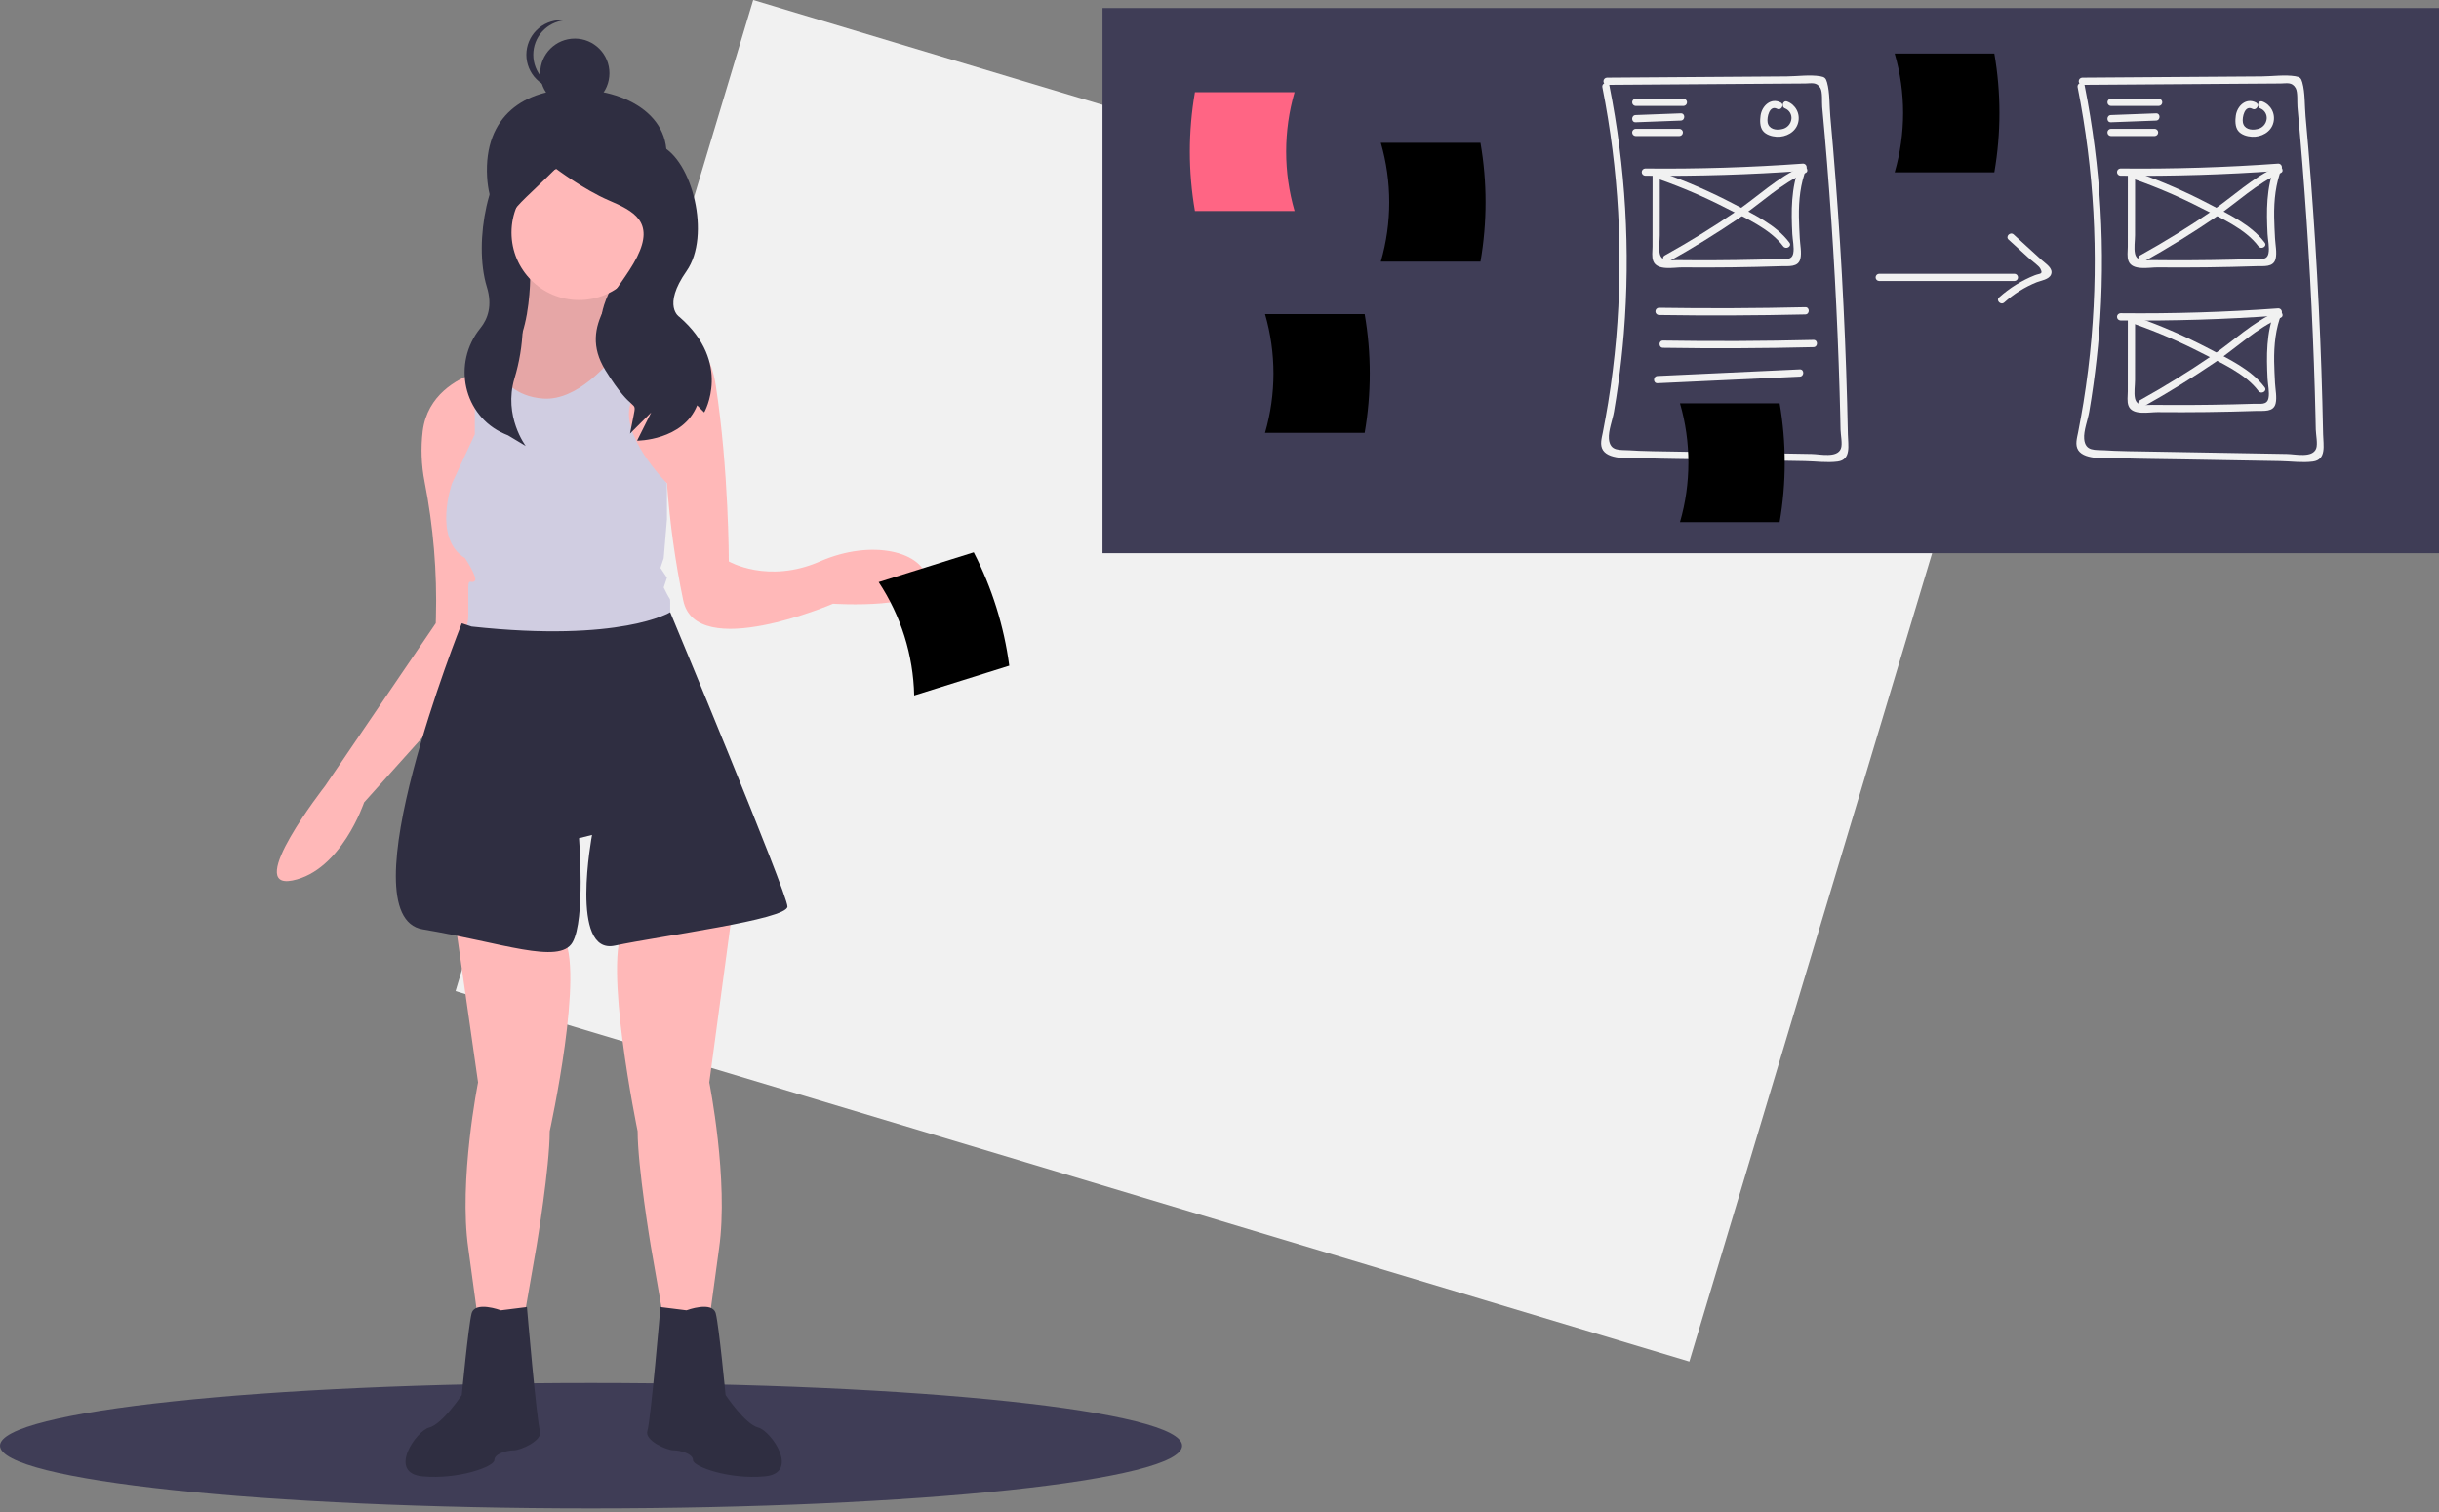 <svg width="250" height="155" viewBox="0 0 250 155" fill="none" xmlns="http://www.w3.org/2000/svg">
<rect x="0" y="0" width="250" height="155" fill="#808080" stroke="none"/>
<g clip-path="url(#clip0)">
<path d="M203.671 37.976L77.202 0L46.693 101.601L173.162 139.578L203.671 37.976Z" fill="#F1F1F1"/>
<path d="M60.584 154.633C94.043 154.633 121.167 151.755 121.167 148.204C121.167 144.653 94.043 141.775 60.584 141.775C27.124 141.775 0 144.653 0 148.204C0 151.755 27.124 154.633 60.584 154.633Z" fill="#3F3D56"/>
<path d="M66.207 16.955H51.501V38.387H66.207V16.955Z" fill="#2F2E41"/>
<path d="M54.343 26.841C54.343 26.841 54.896 37.423 50.004 37.857C46.58 38.16 56.679 47.537 56.679 47.537L65.358 35.52C65.358 35.52 58.853 36.186 63.022 28.844L54.343 26.841Z" fill="#FFB8B8"/>
<path opacity="0.1" d="M65.359 35.521L62.616 39.319L56.679 47.536C56.679 47.536 51.721 42.932 49.931 40.074C49.258 38.998 49.031 38.169 49.684 37.925C49.686 37.923 49.69 37.922 49.693 37.922C49.787 37.887 49.885 37.865 49.985 37.858C49.991 37.857 49.997 37.856 50.002 37.855C50.288 37.831 50.568 37.768 50.836 37.668C54.832 36.174 54.342 26.842 54.342 26.842L63.022 28.845C60.24 33.743 62.211 35.078 63.83 35.422C64.186 35.496 64.548 35.535 64.911 35.536C65.185 35.538 65.359 35.521 65.359 35.521Z" fill="black"/>
<path d="M67.91 18.151C66.321 22.855 63.884 27.142 58.919 27.142C53.953 27.142 50.207 23.109 49.928 18.151C49.57 11.816 53.838 9.134 58.919 9.16C64.92 9.191 69.795 12.568 67.91 18.151Z" fill="#2F2E41"/>
<path d="M46.666 94.602L49.002 110.958C49.002 110.958 46.999 120.971 48.001 127.981L49.002 135.325H53.675L55.01 127.647C55.01 127.647 56.346 119.636 56.346 115.964C56.346 115.964 60.017 99.275 57.681 95.937L46.666 94.602Z" fill="#FFB8B8"/>
<path d="M75.038 93.6L72.702 110.958C72.702 110.958 74.704 120.971 73.703 127.981L72.702 135.325H68.028L66.693 127.647C66.693 127.647 65.358 119.636 65.358 115.964C65.358 115.964 61.686 98.273 64.023 94.935L75.038 93.6Z" fill="#FFB8B8"/>
<path d="M70.365 134.323C70.365 134.323 73.035 133.322 73.369 134.657C73.703 135.992 74.371 143.002 74.371 143.002C74.371 143.002 76.373 146.006 77.709 146.34C79.044 146.674 82.048 151.013 78.376 151.347C74.704 151.68 71.033 150.345 71.033 149.678C71.033 149.01 69.697 148.676 69.03 148.676C68.362 148.676 66.026 147.675 66.359 146.674C66.693 145.672 67.695 133.989 67.695 133.989L70.365 134.323Z" fill="#2F2E41"/>
<path d="M51.339 134.323C51.339 134.323 48.668 133.322 48.335 134.657C48.001 135.992 47.333 143.002 47.333 143.002C47.333 143.002 45.33 146.006 43.995 146.34C42.66 146.674 39.656 151.013 43.328 151.347C46.999 151.68 50.671 150.345 50.671 149.678C50.671 149.01 52.006 148.676 52.674 148.676C53.342 148.676 55.678 147.675 55.344 146.674C55.011 145.672 54.009 133.989 54.009 133.989L51.339 134.323Z" fill="#2F2E41"/>
<path d="M59.35 30.759C63.172 30.759 66.271 27.66 66.271 23.837C66.271 20.015 63.172 16.916 59.35 16.916C55.527 16.916 52.428 20.015 52.428 23.837C52.428 27.66 55.527 30.759 59.35 30.759Z" fill="#FFB8B8"/>
<path d="M85.386 61.889C85.386 61.889 71.368 67.897 70.032 61.555C69.211 57.591 68.653 53.577 68.363 49.539C68.362 49.538 68.36 49.537 68.358 49.537C68.163 49.418 61.256 45.18 62.616 39.319C62.933 38.05 63.527 36.867 64.357 35.855C64.357 35.855 64.562 35.721 64.911 35.536C65.32 35.318 65.742 35.125 66.175 34.96C68.531 34.062 72.451 33.555 73.368 39.525C74.703 48.204 74.703 57.551 74.703 57.551C74.703 57.551 78.709 59.888 84.05 57.551C89.392 55.215 94.733 56.55 95.067 59.554C95.401 62.556 85.386 61.889 85.386 61.889Z" fill="#FFB8B8"/>
<path d="M50.002 37.855L49.931 40.074L49.135 65.079L49.001 69.233L37.319 82.252C37.319 82.252 34.983 89.26 29.975 90.261C24.968 91.263 33.313 80.583 33.313 80.583L44.664 63.892L44.681 63.33C44.809 58.654 44.419 53.977 43.519 49.386C43.186 47.677 43.121 45.927 43.328 44.198C43.793 40.474 46.857 38.859 48.667 38.224C49 38.105 49.339 38.005 49.684 37.925C49.686 37.923 49.69 37.922 49.693 37.922C49.844 37.885 49.946 37.865 49.985 37.858C49.991 37.857 49.997 37.856 50.002 37.855Z" fill="#FFB8B8"/>
<path d="M68.697 61.889V63.224C63.83 69.171 53.059 66.362 49.135 65.079C48.212 64.777 47.668 64.559 47.668 64.559C47.868 64.141 47.981 63.687 48.002 63.224V60.222C48.002 59.221 48.333 59.888 48.667 59.554C49.001 59.221 47.668 57.218 47.668 57.218C44.33 55.215 46.333 49.539 46.333 49.539L48.667 44.532V38.224C49 38.105 49.339 38.005 49.684 37.925C49.686 37.923 49.69 37.922 49.693 37.922C49.787 37.887 49.885 37.865 49.985 37.858C49.991 37.857 49.997 37.856 50.002 37.855C50.288 37.831 50.568 37.768 50.836 37.668C51.461 38.958 52.822 40.657 55.678 40.86C59.097 41.105 62.339 37.418 63.83 35.422C64.186 35.496 64.548 35.535 64.911 35.536C65.32 35.318 65.742 35.125 66.175 34.96L64.691 41.194C63.378 44.475 68.192 49.366 68.358 49.537C68.36 49.537 68.362 49.538 68.363 49.539V53.212L68.029 57.218L67.695 58.219L68.363 59.221L68.029 60.222L68.363 60.89C68.697 61.555 68.697 61.223 68.697 61.889Z" fill="#D0CDE1"/>
<path d="M48.335 64.226L47.333 63.893C47.333 63.893 35.317 93.934 43.328 95.269C51.339 96.604 57.347 98.941 58.682 96.604C60.017 94.268 59.35 85.923 59.35 85.923L60.685 85.589C60.685 85.589 58.348 97.94 63.022 96.938C67.695 95.937 80.713 94.268 80.713 92.933C80.713 91.597 68.696 62.761 68.696 62.761C68.696 62.761 63.689 65.895 48.335 64.226Z" fill="#2F2E41"/>
<path d="M58.919 11.053C60.879 11.053 62.468 9.464 62.468 7.504C62.468 5.544 60.879 3.955 58.919 3.955C56.958 3.955 55.369 5.544 55.369 7.504C55.369 9.464 56.958 11.053 58.919 11.053Z" fill="#2F2E41"/>
<path d="M54.66 5.611C54.66 4.731 54.986 3.883 55.577 3.23C56.167 2.578 56.978 2.168 57.854 2.08C57.737 2.068 57.619 2.062 57.499 2.062C56.558 2.062 55.655 2.436 54.989 3.101C54.324 3.767 53.95 4.67 53.95 5.611C53.95 6.552 54.324 7.455 54.989 8.12C55.655 8.786 56.558 9.16 57.499 9.16C57.619 9.16 57.737 9.154 57.854 9.142C56.978 9.054 56.167 8.644 55.577 7.992C54.987 7.339 54.66 6.491 54.66 5.611Z" fill="#2F2E41"/>
<path d="M56.061 14.925C56.061 14.925 55.986 14.513 53.088 15.6C50.19 16.686 48.452 24.707 49.902 29.417C50.486 31.315 50.011 32.684 49.235 33.641C46.325 37.234 47.471 42.631 51.709 44.479C51.829 44.531 51.951 44.583 52.075 44.633L53.887 45.72C53.887 45.72 51.578 42.682 52.733 38.795C53.737 35.483 53.861 31.967 53.093 28.593C52.96 28.024 52.81 27.437 52.639 26.839C51.189 21.766 51.894 22.352 56.966 17.28C56.966 17.28 59.865 19.454 62.401 20.541C64.937 21.628 67.111 22.715 65.299 26.337C63.488 29.96 59.14 33.221 62.038 37.931C64.937 42.641 65.299 40.829 64.937 42.641L64.575 44.452L66.748 42.279L65.299 45.177C65.299 45.177 70.009 45.177 71.458 41.554L72.183 42.279C72.183 42.279 75.081 37.206 69.647 32.496C69.647 32.496 67.835 31.41 70.371 27.787C72.907 24.164 70.96 16.374 67.699 14.925C64.438 13.476 56.061 14.925 56.061 14.925Z" fill="#2F2E41"/>
<path d="M93.703 71.294L103.45 68.241C102.91 64.187 101.679 60.257 99.809 56.62L90.063 59.673C92.35 63.125 93.612 67.154 93.703 71.294Z" fill="black"/>
<path d="M250 0.825H113.007V56.711H250V0.825Z" fill="#3F3D56"/>
<path d="M132.696 21.63H122.482C121.785 17.601 121.785 13.482 122.482 9.452H132.696C131.545 13.43 131.545 17.652 132.696 21.63Z" fill="#FF6584"/>
<path d="M141.538 26.817H151.751C152.448 22.788 152.448 18.669 151.751 14.64H141.538C142.688 18.617 142.688 22.84 141.538 26.817Z" fill="black"/>
<path d="M164.247 8.952C165.924 17.404 166.402 26.051 165.665 34.637C165.472 36.872 165.195 39.098 164.836 41.315C164.672 42.323 164.485 43.326 164.293 44.328C164.183 44.903 163.953 45.618 164.314 46.159C165.017 47.212 167.429 46.938 168.492 46.972C170.702 47.043 172.916 47.056 175.127 47.094L181.78 47.21L184.984 47.266C186.075 47.285 187.271 47.454 188.353 47.315C189.778 47.131 189.431 45.639 189.41 44.53C189.367 42.338 189.309 40.146 189.234 37.955C188.94 29.271 188.399 20.6 187.611 11.943C187.51 10.838 187.573 9.517 187.275 8.449C187.155 8.017 187.035 7.892 186.567 7.815C185.492 7.637 184.212 7.824 183.126 7.832L179.492 7.857L164.715 7.96C164.619 7.963 164.528 8.004 164.461 8.073C164.394 8.142 164.357 8.234 164.357 8.331C164.357 8.427 164.394 8.519 164.461 8.589C164.528 8.658 164.619 8.698 164.715 8.702L176.827 8.617L182.157 8.58L185.064 8.56C185.661 8.556 186.22 8.375 186.594 9.032C186.831 9.448 186.734 10.488 186.779 10.972C187.503 18.734 188.028 26.511 188.354 34.303C188.436 36.25 188.505 38.198 188.562 40.146C188.585 40.958 188.607 41.77 188.626 42.581C188.637 43.068 188.648 43.556 188.658 44.043C188.668 44.545 188.876 45.53 188.694 45.991C188.305 46.975 186.571 46.552 185.723 46.537L182.766 46.486L176.852 46.382L170.939 46.279C169.961 46.262 168.982 46.255 168.005 46.213C167.68 46.199 167.356 46.184 167.032 46.16C166.068 46.092 165.03 46.32 164.916 44.987C164.845 44.165 165.295 43.032 165.435 42.209C165.594 41.281 165.738 40.349 165.867 39.416C166.11 37.672 166.303 35.923 166.447 34.167C167.126 25.669 166.626 17.117 164.962 8.755C164.87 8.287 164.154 8.485 164.247 8.952V8.952Z" fill="#F1F1F1"/>
<path d="M212.961 8.952C214.638 17.404 215.116 26.051 214.379 34.637C214.186 36.872 213.909 39.098 213.55 41.315C213.386 42.323 213.199 43.326 213.007 44.328C212.897 44.903 212.667 45.618 213.028 46.159C213.732 47.212 216.143 46.938 217.206 46.972C219.416 47.043 221.63 47.056 223.842 47.094L230.495 47.21L233.698 47.266C234.789 47.285 235.985 47.454 237.067 47.315C238.493 47.131 238.145 45.639 238.124 44.53C238.081 42.338 238.023 40.146 237.949 37.955C237.655 29.271 237.113 20.6 236.325 11.943C236.224 10.838 236.287 9.517 235.989 8.449C235.869 8.017 235.75 7.892 235.281 7.815C234.207 7.637 232.927 7.824 231.84 7.832L228.206 7.857L213.429 7.96C213.333 7.963 213.242 8.004 213.175 8.073C213.108 8.142 213.071 8.234 213.071 8.331C213.071 8.427 213.108 8.519 213.175 8.589C213.242 8.658 213.333 8.698 213.429 8.702L225.541 8.617L230.871 8.58L233.778 8.56C234.375 8.556 234.934 8.375 235.308 9.032C235.546 9.448 235.448 10.488 235.494 10.972C236.217 18.734 236.742 26.511 237.068 34.303C237.15 36.25 237.219 38.198 237.276 40.146C237.299 40.958 237.321 41.77 237.34 42.581C237.351 43.068 237.362 43.556 237.372 44.043C237.383 44.545 237.591 45.53 237.408 45.991C237.019 46.975 235.285 46.552 234.437 46.537L231.48 46.486L225.566 46.382L219.653 46.279C218.675 46.262 217.696 46.255 216.719 46.213C216.395 46.199 216.07 46.184 215.746 46.16C214.782 46.092 213.745 46.32 213.63 44.987C213.559 44.165 214.009 43.032 214.149 42.209C214.308 41.281 214.452 40.349 214.581 39.416C214.824 37.672 215.017 35.923 215.161 34.167C215.84 25.669 215.34 17.117 213.676 8.755C213.584 8.287 212.869 8.485 212.961 8.952V8.952Z" fill="#F1F1F1"/>
<path d="M167.658 10.862H172.564C172.661 10.858 172.752 10.818 172.818 10.748C172.885 10.679 172.923 10.587 172.923 10.491C172.923 10.395 172.885 10.302 172.818 10.233C172.752 10.164 172.661 10.123 172.564 10.12H167.658C167.562 10.123 167.47 10.164 167.404 10.233C167.337 10.302 167.299 10.395 167.299 10.491C167.299 10.587 167.337 10.679 167.404 10.748C167.47 10.818 167.562 10.858 167.658 10.862Z" fill="#F1F1F1"/>
<path d="M167.657 12.535L172.282 12.36C172.758 12.342 172.761 11.6 172.282 11.618L167.657 11.793C167.182 11.811 167.179 12.553 167.657 12.535Z" fill="#F1F1F1"/>
<path d="M167.658 13.946H172.144C172.24 13.942 172.331 13.902 172.398 13.833C172.465 13.764 172.502 13.671 172.502 13.575C172.502 13.479 172.465 13.386 172.398 13.317C172.331 13.248 172.24 13.207 172.144 13.204H167.658C167.562 13.207 167.47 13.248 167.404 13.317C167.337 13.386 167.299 13.479 167.299 13.575C167.299 13.671 167.337 13.764 167.404 13.833C167.47 13.902 167.562 13.942 167.658 13.946Z" fill="#F1F1F1"/>
<path d="M182.524 10.513C181.517 9.988 180.603 10.852 180.461 11.839C180.392 12.322 180.377 12.981 180.684 13.391C180.999 13.81 181.603 13.986 182.104 14.017C183.062 14.076 184.081 13.541 184.316 12.561C184.427 12.125 184.373 11.664 184.164 11.267C183.955 10.869 183.606 10.562 183.185 10.407C182.733 10.25 182.539 10.966 182.988 11.122C183.196 11.209 183.37 11.36 183.485 11.555C183.599 11.749 183.648 11.975 183.623 12.199C183.593 12.457 183.48 12.698 183.301 12.885C183.122 13.073 182.887 13.197 182.631 13.239C182.019 13.38 181.301 13.229 181.183 12.538C181.094 12.021 181.375 10.75 182.15 11.154C182.572 11.374 182.948 10.735 182.524 10.513V10.513Z" fill="#F1F1F1"/>
<path d="M216.372 10.862H221.279C221.375 10.858 221.466 10.818 221.533 10.748C221.599 10.679 221.637 10.587 221.637 10.491C221.637 10.395 221.599 10.302 221.533 10.233C221.466 10.164 221.375 10.123 221.279 10.12H216.372C216.276 10.123 216.185 10.164 216.118 10.233C216.051 10.302 216.014 10.395 216.014 10.491C216.014 10.587 216.051 10.679 216.118 10.748C216.185 10.818 216.276 10.858 216.372 10.862Z" fill="#F1F1F1"/>
<path d="M216.372 12.535L220.997 12.36C221.472 12.342 221.475 11.6 220.997 11.618L216.372 11.793C215.896 11.811 215.893 12.553 216.372 12.535Z" fill="#F1F1F1"/>
<path d="M216.372 13.946H220.858C220.954 13.942 221.045 13.902 221.112 13.833C221.179 13.764 221.216 13.671 221.216 13.575C221.216 13.479 221.179 13.386 221.112 13.317C221.045 13.248 220.954 13.207 220.858 13.204H216.372C216.276 13.207 216.185 13.248 216.118 13.317C216.051 13.386 216.014 13.479 216.014 13.575C216.014 13.671 216.051 13.764 216.118 13.833C216.185 13.902 216.276 13.942 216.372 13.946Z" fill="#F1F1F1"/>
<path d="M231.238 10.513C230.231 9.988 229.317 10.852 229.175 11.839C229.106 12.322 229.091 12.981 229.399 13.391C229.713 13.81 230.317 13.986 230.818 14.017C231.776 14.076 232.795 13.541 233.03 12.561C233.141 12.125 233.087 11.664 232.878 11.267C232.669 10.869 232.321 10.562 231.899 10.407C231.447 10.25 231.253 10.966 231.702 11.122C231.91 11.209 232.085 11.36 232.199 11.555C232.314 11.749 232.362 11.975 232.337 12.199C232.307 12.457 232.194 12.698 232.016 12.885C231.837 13.073 231.601 13.197 231.345 13.239C230.733 13.38 230.015 13.229 229.897 12.538C229.808 12.021 230.089 10.75 230.864 11.154C231.286 11.374 231.662 10.735 231.238 10.513V10.513Z" fill="#F1F1F1"/>
<path d="M168.639 18.014C174.036 18.071 179.428 17.904 184.814 17.514L184.456 17.044C183.574 19.278 183.599 21.633 183.715 23.996C183.745 24.588 183.93 25.387 183.81 25.973C183.659 26.711 182.997 26.534 182.339 26.556C180.888 26.602 179.438 26.636 177.987 26.657C176.617 26.676 175.246 26.684 173.876 26.68C173.231 26.677 172.586 26.673 171.941 26.666C171.184 26.657 170.323 26.877 170.128 26C170.003 25.438 170.129 24.699 170.129 24.122L170.131 22.008L170.133 17.781C170.13 17.685 170.09 17.594 170.02 17.527C169.951 17.46 169.859 17.423 169.762 17.423C169.666 17.423 169.574 17.46 169.505 17.527C169.435 17.594 169.395 17.685 169.392 17.781L169.388 22.947L169.387 25.296C169.386 25.762 169.289 26.326 169.463 26.768C169.864 27.787 171.595 27.405 172.425 27.413C174.118 27.428 175.811 27.426 177.503 27.405C179.196 27.384 180.888 27.346 182.58 27.29C183.309 27.265 184.318 27.431 184.539 26.532C184.694 25.902 184.513 25.08 184.48 24.437C184.443 23.703 184.402 22.969 184.392 22.234C184.369 20.518 184.537 18.848 185.171 17.242C185.186 17.187 185.188 17.129 185.177 17.073C185.166 17.017 185.142 16.964 185.108 16.919C185.073 16.874 185.029 16.837 184.978 16.811C184.927 16.786 184.871 16.773 184.814 16.772C179.43 17.162 174.039 17.329 168.639 17.272C168.543 17.275 168.452 17.316 168.385 17.385C168.318 17.454 168.281 17.547 168.281 17.643C168.281 17.739 168.318 17.832 168.385 17.901C168.452 17.97 168.543 18.011 168.639 18.014L168.639 18.014Z" fill="#F1F1F1"/>
<path d="M170.177 18.417C172.487 19.235 174.74 20.207 176.919 21.328C178.874 22.339 181.433 23.442 182.779 25.248C183.061 25.627 183.705 25.257 183.419 24.874C182.045 23.03 179.68 21.945 177.693 20.897C175.333 19.658 172.887 18.59 170.374 17.702C169.924 17.541 169.73 18.258 170.177 18.417Z" fill="#F1F1F1"/>
<path d="M184.687 17.096C182.236 18.144 180.159 20.164 177.968 21.66C175.597 23.28 173.155 24.788 170.643 26.183C170.226 26.416 170.599 27.057 171.017 26.824C173.524 25.424 175.966 23.916 178.343 22.301C180.533 20.805 182.611 18.785 185.062 17.736C185.499 17.549 185.122 16.91 184.687 17.096V17.096Z" fill="#F1F1F1"/>
<path d="M217.353 18.014C222.75 18.071 228.142 17.904 233.528 17.514L233.17 17.044C232.288 19.278 232.313 21.633 232.429 23.996C232.459 24.588 232.645 25.387 232.524 25.973C232.373 26.711 231.711 26.534 231.053 26.556C229.603 26.602 228.152 26.636 226.701 26.657C225.331 26.676 223.961 26.684 222.59 26.68C221.945 26.677 221.3 26.673 220.656 26.666C219.898 26.657 219.038 26.877 218.842 26C218.717 25.438 218.843 24.699 218.843 24.122L218.845 22.008L218.848 17.781C218.844 17.685 218.804 17.594 218.734 17.527C218.665 17.46 218.573 17.423 218.477 17.423C218.38 17.423 218.288 17.46 218.219 17.527C218.15 17.594 218.109 17.685 218.106 17.781L218.102 22.947L218.101 25.296C218.1 25.762 218.003 26.326 218.178 26.768C218.578 27.787 220.309 27.405 221.139 27.413C222.832 27.428 224.525 27.426 226.218 27.405C227.91 27.384 229.603 27.346 231.295 27.29C232.023 27.265 233.032 27.431 233.253 26.532C233.408 25.902 233.227 25.08 233.194 24.437C233.157 23.703 233.116 22.969 233.106 22.234C233.083 20.518 233.251 18.848 233.885 17.242C233.9 17.187 233.902 17.129 233.891 17.073C233.88 17.017 233.856 16.964 233.822 16.919C233.787 16.874 233.743 16.837 233.692 16.811C233.641 16.786 233.585 16.773 233.528 16.772C228.144 17.162 222.753 17.329 217.353 17.272C217.257 17.275 217.166 17.316 217.099 17.385C217.032 17.454 216.995 17.547 216.995 17.643C216.995 17.739 217.032 17.832 217.099 17.901C217.166 17.97 217.257 18.011 217.353 18.014L217.353 18.014Z" fill="#F1F1F1"/>
<path d="M218.891 18.417C221.201 19.235 223.454 20.207 225.633 21.328C227.588 22.339 230.147 23.442 231.493 25.248C231.775 25.627 232.419 25.257 232.134 24.874C230.76 23.03 228.394 21.945 226.407 20.897C224.047 19.658 221.601 18.59 219.089 17.702C218.638 17.541 218.444 18.258 218.891 18.417Z" fill="#F1F1F1"/>
<path d="M233.402 17.096C230.95 18.144 228.873 20.164 226.682 21.66C224.311 23.28 221.869 24.788 219.357 26.183C218.94 26.416 219.314 27.057 219.731 26.824C222.238 25.424 224.68 23.916 227.057 22.301C229.247 20.805 231.325 18.785 233.776 17.736C234.214 17.549 233.836 16.91 233.402 17.096V17.096Z" fill="#F1F1F1"/>
<path d="M217.353 32.851C222.75 32.907 228.142 32.741 233.528 32.351L233.17 31.881C232.288 34.115 232.313 36.47 232.429 38.833C232.459 39.425 232.645 40.223 232.524 40.81C232.373 41.547 231.711 41.371 231.053 41.392C229.603 41.439 228.152 41.473 226.701 41.493C225.331 41.513 223.961 41.52 222.59 41.516C221.945 41.514 221.3 41.51 220.656 41.503C219.898 41.494 219.038 41.714 218.842 40.837C218.717 40.275 218.843 39.536 218.843 38.958L218.845 36.845L218.848 32.618C218.844 32.522 218.804 32.431 218.734 32.364C218.665 32.297 218.573 32.26 218.477 32.26C218.38 32.26 218.288 32.297 218.219 32.364C218.15 32.431 218.109 32.522 218.106 32.618L218.102 37.784L218.101 40.132C218.1 40.599 218.003 41.162 218.178 41.605C218.578 42.624 220.309 42.242 221.139 42.249C222.832 42.265 224.525 42.262 226.218 42.242C227.91 42.221 229.603 42.183 231.295 42.126C232.023 42.102 233.032 42.268 233.253 41.369C233.408 40.739 233.227 39.917 233.194 39.274C233.157 38.54 233.116 37.806 233.106 37.071C233.083 35.354 233.251 33.685 233.885 32.078C233.9 32.023 233.902 31.966 233.891 31.91C233.88 31.854 233.856 31.801 233.822 31.756C233.787 31.71 233.743 31.674 233.692 31.648C233.641 31.623 233.585 31.609 233.528 31.609C228.144 31.999 222.753 32.166 217.353 32.109C217.257 32.112 217.166 32.153 217.099 32.222C217.032 32.291 216.995 32.384 216.995 32.48C216.995 32.576 217.032 32.669 217.099 32.738C217.166 32.807 217.257 32.847 217.353 32.851H217.353Z" fill="#F1F1F1"/>
<path d="M218.891 33.254C221.201 34.071 223.454 35.044 225.633 36.165C227.588 37.175 230.147 38.279 231.493 40.085C231.775 40.464 232.419 40.094 232.134 39.711C230.76 37.867 228.394 36.782 226.407 35.733C224.047 34.495 221.601 33.427 219.089 32.538C218.638 32.378 218.444 33.095 218.891 33.254Z" fill="#F1F1F1"/>
<path d="M233.402 31.933C230.95 32.981 228.873 35.001 226.682 36.497C224.311 38.117 221.869 39.625 219.357 41.02C218.94 41.253 219.314 41.894 219.731 41.66C222.238 40.26 224.68 38.753 227.057 37.138C229.247 35.642 231.325 33.621 233.776 32.573C234.214 32.386 233.836 31.747 233.402 31.933Z" fill="#F1F1F1"/>
<path d="M170.041 32.291C175.042 32.368 180.042 32.348 185.043 32.232C185.519 32.221 185.521 31.479 185.043 31.49C180.043 31.606 175.042 31.626 170.041 31.55C169.945 31.553 169.854 31.594 169.787 31.663C169.72 31.732 169.683 31.824 169.683 31.921C169.683 32.017 169.72 32.109 169.787 32.178C169.854 32.248 169.945 32.288 170.041 32.291Z" fill="#F1F1F1"/>
<path d="M170.462 35.655C175.603 35.737 180.743 35.715 185.884 35.589C186.36 35.577 186.362 34.835 185.884 34.847C180.744 34.973 175.603 34.995 170.462 34.913C169.984 34.905 169.984 35.647 170.462 35.655Z" fill="#F1F1F1"/>
<path d="M169.899 39.286L184.48 38.609C184.955 38.587 184.958 37.845 184.48 37.867L169.899 38.545C169.424 38.567 169.421 39.309 169.899 39.286Z" fill="#F1F1F1"/>
<path d="M192.612 28.806H206.49C206.587 28.803 206.678 28.762 206.744 28.693C206.811 28.624 206.849 28.531 206.849 28.435C206.849 28.339 206.811 28.246 206.744 28.177C206.678 28.108 206.587 28.067 206.49 28.064H192.612C192.515 28.067 192.424 28.108 192.357 28.177C192.291 28.246 192.253 28.339 192.253 28.435C192.253 28.531 192.291 28.624 192.357 28.693C192.424 28.762 192.515 28.803 192.612 28.806Z" fill="#F1F1F1"/>
<path d="M205.882 24.565L208.051 26.544C208.299 26.77 208.981 27.238 209.135 27.534C209.454 28.145 209.111 28.006 208.565 28.218C207.224 28.752 205.988 29.519 204.915 30.485C204.556 30.801 205.082 31.324 205.439 31.009C206.418 30.13 207.543 29.427 208.763 28.933C209.2 28.76 210.03 28.659 210.238 28.138C210.492 27.5 209.682 27.029 209.298 26.679L206.407 24.04C206.055 23.719 205.529 24.242 205.882 24.565V24.565Z" fill="#F1F1F1"/>
<path d="M172.201 53.524H182.414C183.111 49.494 183.111 45.375 182.414 41.346H172.201C173.351 45.324 173.351 49.546 172.201 53.524Z" fill="black"/>
<path d="M129.668 44.374H139.882C140.579 40.345 140.579 36.226 139.882 32.197H129.668C130.819 36.174 130.819 40.397 129.668 44.374Z" fill="black"/>
<path d="M194.208 17.668H204.422C205.119 13.639 205.119 9.52 204.422 5.49H194.208C195.359 9.468 195.359 13.69 194.208 17.668Z" fill="black"/>
</g>
<defs>
<clipPath id="clip0">
<rect width="250" height="154.633" fill="white"/>
</clipPath>
</defs>
</svg>
